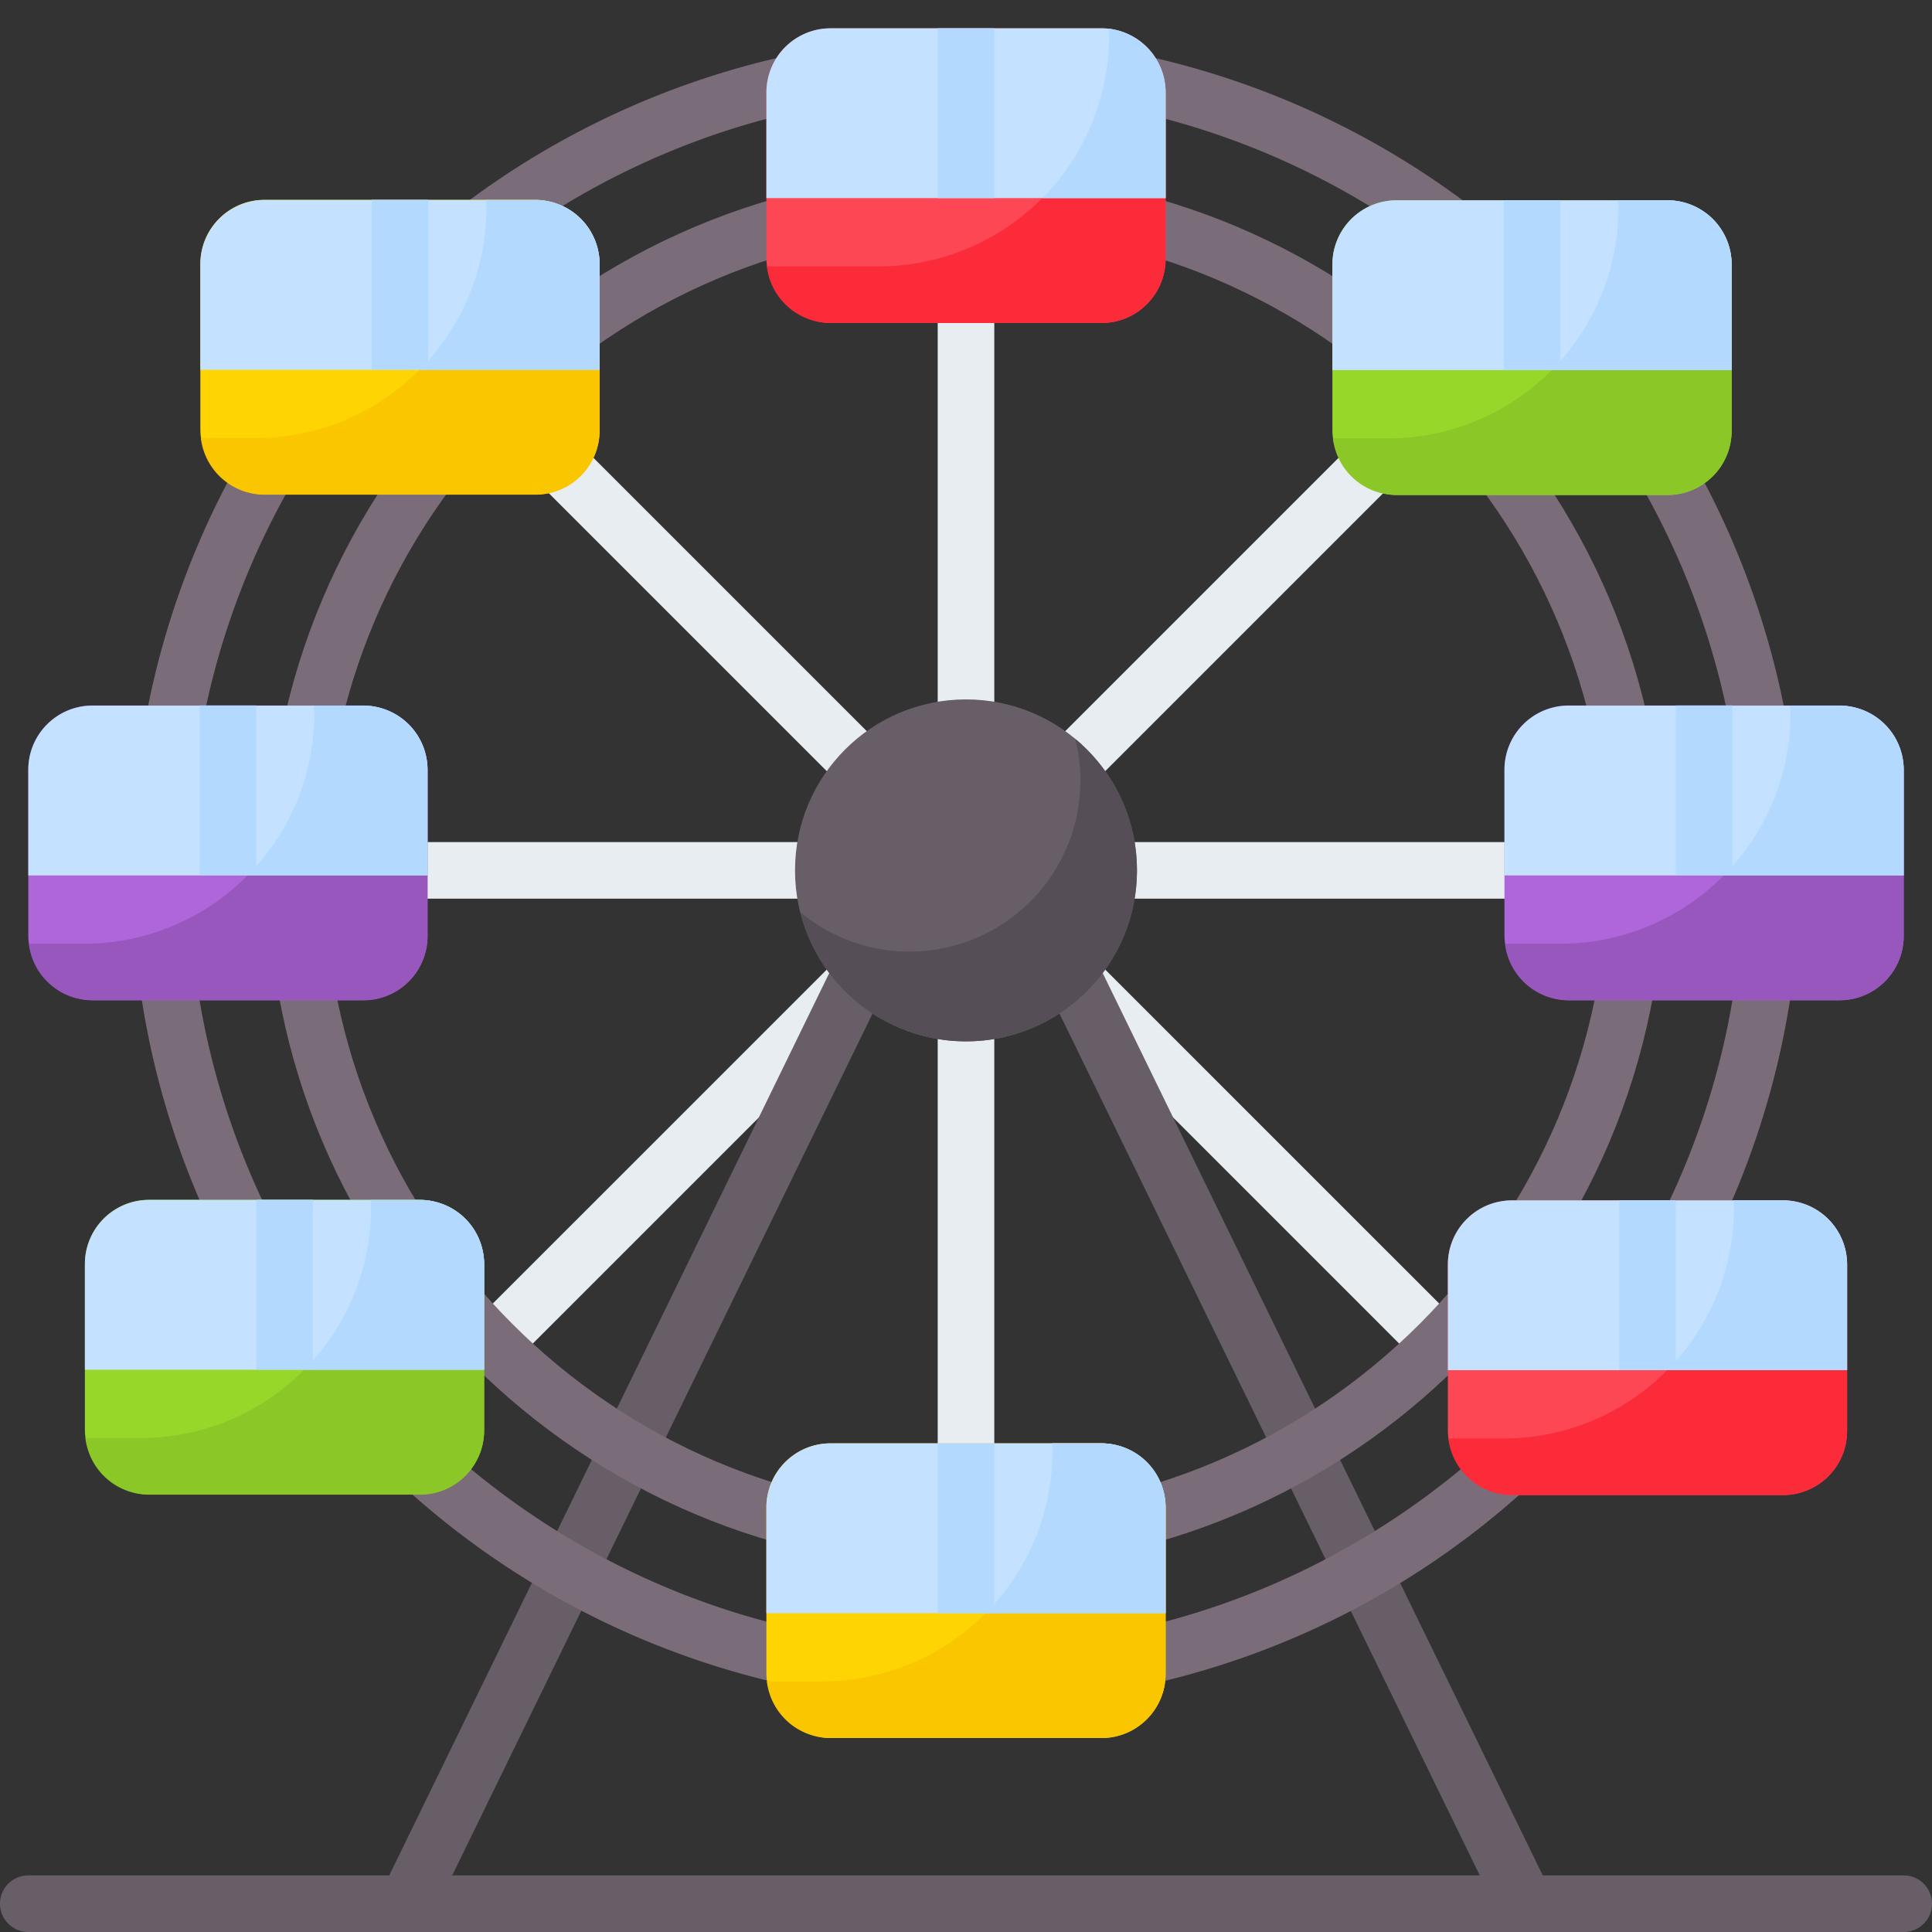 <svg xmlns="http://www.w3.org/2000/svg" width="32px" height="32px" data-name="Layer 1" viewBox="0 0 512 512" id="ferris-wheel"><rect x="0" y="0" width="512" height="512" fill="#333333" stroke="none"/><path fill="#e8edf2" d="M130.43 363.73a7.51 7.51 0 0 1-5.3-12.81L376.27 99.79a7.5 7.5 0 0 1 10.6 10.6L135.73 361.53a7.44 7.44 0 0 1-5.3 2.2Z"></path><path fill="#e8edf2" d="M381.57 363.73a7.44 7.44 0 0 1-5.3-2.2L125.13 110.39a7.5 7.5 0 0 1 10.6-10.6l251.14 251.13a7.51 7.51 0 0 1-5.3 12.81Z"></path><path fill="#685e68" d="M404.16 512a7.5 7.5 0 0 1-6.74-4.21L249.26 204a7.5 7.5 0 1 1 13.48-6.58L410.9 501.21a7.5 7.5 0 0 1-6.74 10.79Z"></path><path fill="#685e68" d="M107.84 512a7.5 7.5 0 0 1-6.74-10.79l148.16-303.84a7.5 7.5 0 0 1 13.48 6.63L114.58 507.79a7.5 7.5 0 0 1-6.74 4.21Z"></path><path fill="#7a6d79" d="M256 451.7A221 221 0 0 1 99.7 74.36 221 221 0 0 1 412.3 387 219.6 219.6 0 0 1 256 451.7Zm0-427.08c-113.61 0-206 92.43-206 206s92.43 206 206 206 206-92.43 206-206-92.39-206-206-206Z"></path><path fill="#7a6d79" d="M256 415.74c-102.05 0-185.08-83-185.08-185.08S154 45.58 256 45.58s185.08 83 185.08 185.08S358.05 415.74 256 415.74Zm0-355.16c-93.78 0-170.08 76.3-170.08 170.08S162.22 400.74 256 400.74s170.08-76.3 170.08-170.08S349.78 60.58 256 60.58Z"></path><path fill="#e8edf2" d="M256 415.74a7.5 7.5 0 0 1-7.5-7.5V53.08a7.5 7.5 0 1 1 15 0v355.16a7.5 7.5 0 0 1-7.5 7.5Z"></path><path fill="#e8edf2" d="M433.58 238.16H78.42a7.5 7.5 0 1 1 0-15h355.16a7.5 7.5 0 0 1 0 15Z"></path><circle cx="256" cy="230.66" r="45.31" fill="#685e68"></circle><path fill="#554e56" d="M284.94 195.8a45.31 45.31 0 0 1-72.88 45.93 45.31 45.31 0 1 0 72.88-45.93Z"></path><rect width="105.8" height="78.1" x="203.1" y="7.5" fill="#fd4755" rx="17"></rect><path fill="#fb2b3a" d="M293.79 7.61a16.83 16.83 0 0 1 .11 1.89 61.11 61.11 0 0 1-61.1 61.1h-27.7a16.83 16.83 0 0 1-1.89-.11A17 17 0 0 0 220.1 85.6h71.8a17 17 0 0 0 17-17V24.5a17 17 0 0 0-15.11-16.89Z"></path><path fill="#c4e2ff" d="M308.9 24.5v28H203.1v-28a17 17 0 0 1 17-17h71.8a17 17 0 0 1 17 17Z"></path><path fill="#b3dafe" d="M308.82 22.82c0-.19-.06-.37-.08-.55-.05-.37-.1-.73-.17-1.09s-.1-.43-.15-.64-.15-.63-.24-.93-.15-.45-.23-.68-.2-.56-.31-.84-.2-.45-.3-.68-.24-.51-.37-.76-.24-.45-.37-.67l-.42-.69-.45-.65c-.15-.21-.3-.42-.46-.62s-.35-.43-.52-.63-.33-.37-.5-.55-.39-.41-.6-.61-.34-.31-.51-.46-.45-.39-.68-.58l-.52-.39c-.25-.18-.5-.37-.77-.54l-.5-.3c-.28-.17-.57-.35-.87-.5-.14-.08-.29-.14-.43-.21-.33-.17-.67-.33-1-.47l-.23-.08a16.55 16.55 0 0 0-4.34-1.09 16.83 16.83 0 0 1 .11 1.89 60.9 60.9 0 0 1-17.7 43h32.7v-28c-.01-.57-.04-1.13-.09-1.68ZM248.5 7.5h15v45h-15z"></path><rect width="105.8" height="78.1" x="353.1" y="53.08" fill="#97d729" rx="17"></rect><path fill="#8bc727" d="M458.9 70.08v44.1a17 17 0 0 1-17 17h-71.8a17 17 0 0 1-16.87-15h14.57a60.9 60.9 0 0 0 43.2-17.9l.19-.2a60.86 60.86 0 0 0 17.71-43 16.39 16.39 0 0 0-.13-2h13.13a17 17 0 0 1 17 17Z"></path><path fill="#c4e2ff" d="M458.9 70.08v28H353.1v-28a17 17 0 0 1 17-17h71.8a17 17 0 0 1 17 17Z"></path><path fill="#b3dafe" d="M458.9 70.08v28h-47.71a60.86 60.86 0 0 0 17.71-43 16.39 16.39 0 0 0-.13-2h13.13a17 17 0 0 1 17 17Z"></path><path fill="#b3dafe" d="M398.5 53.08h15v45h-15z"></path><rect width="105.8" height="78.1" x="398.7" y="186.95" fill="#af66da" rx="17"></rect><path fill="#9857bd" d="M504.5 204v44.1a17 17 0 0 1-17 17h-71.8a17 17 0 0 1-16.87-15h14.57a60.91 60.91 0 0 0 43.21-17.9l.19-.2a60.88 60.88 0 0 0 17.7-43 16.52 16.52 0 0 0-.13-2h13.13a17 17 0 0 1 17 17Z"></path><path fill="#c4e2ff" d="M504.5 204v28H398.7v-28a17 17 0 0 1 17-17h71.8a17 17 0 0 1 17 17Z"></path><path fill="#b3dafe" d="M504.5 204v28h-47.7a60.88 60.88 0 0 0 17.7-43 16.52 16.52 0 0 0-.13-2h13.13a17 17 0 0 1 17 17Z"></path><path fill="#b3dafe" d="M444.1 186.95h15v45h-15z"></path><rect width="105.8" height="78.1" x="383.7" y="318.11" fill="#fd4755" rx="17"></rect><path fill="#fb2b3a" d="M489.5 335.11v44.1a17 17 0 0 1-17 17h-71.8a17 17 0 0 1-16.87-15h14.57a60.91 60.91 0 0 0 43.21-17.9l.19-.2a60.88 60.88 0 0 0 17.7-43 16.52 16.52 0 0 0-.13-2h13.13a17 17 0 0 1 17 17Z"></path><path fill="#c4e2ff" d="M489.5 335.11v28H383.7v-28a17 17 0 0 1 17-17h71.8a17 17 0 0 1 17 17Z"></path><path fill="#b3dafe" d="M489.5 335.11v28h-47.7a60.88 60.88 0 0 0 17.7-43 16.52 16.52 0 0 0-.13-2h13.13a17 17 0 0 1 17 17Z"></path><path fill="#b3dafe" d="M429.1 318.11h15v45h-15z"></path><rect width="105.8" height="78.1" x="203.1" y="382.5" fill="#fed402" rx="17"></rect><path fill="#fac600" d="M308.9 399.5v44.1a17 17 0 0 1-17 17h-71.8a17 17 0 0 1-16.87-15h14.57a60.93 60.93 0 0 0 43.2-17.89l.2-.21a60.86 60.86 0 0 0 17.7-43 16.52 16.52 0 0 0-.13-2h13.13a17 17 0 0 1 17 17Z"></path><path fill="#c4e2ff" d="M308.9 399.5v28H203.1v-28a17 17 0 0 1 17-17h71.8a17 17 0 0 1 17 17Z"></path><path fill="#b3dafe" d="M308.9 399.5v28h-47.7a60.86 60.86 0 0 0 17.7-43 16.52 16.52 0 0 0-.13-2h13.13a17 17 0 0 1 17 17Z"></path><path fill="#b3dafe" d="M248.5 382.5h15v45h-15z"></path><rect width="105.8" height="78.1" x="22.5" y="317.95" fill="#97d729" rx="17"></rect><path fill="#8bc727" d="M128.3 335v44.1a17 17 0 0 1-17 17H39.5a17 17 0 0 1-16.87-15H37.2a60.9 60.9 0 0 0 43.2-17.9l.19-.2a60.85 60.85 0 0 0 17.71-43 16.52 16.52 0 0 0-.13-2h13.13a17 17 0 0 1 17 17Z"></path><path fill="#c4e2ff" d="M128.3 335v28H22.5v-28a17 17 0 0 1 17-17h71.8a17 17 0 0 1 17 17Z"></path><path fill="#b3dafe" d="M128.3 335v28H80.59a60.85 60.85 0 0 0 17.71-43 16.52 16.52 0 0 0-.13-2h13.13a17 17 0 0 1 17 17Z"></path><path fill="#b3dafe" d="M67.9 317.95h15v45h-15z"></path><rect width="105.8" height="78.1" x="7.5" y="186.95" fill="#af66da" rx="17"></rect><path fill="#9857bd" d="M113.3 204v44.1a17 17 0 0 1-17 17H24.5a17 17 0 0 1-16.87-15H22.2a60.9 60.9 0 0 0 43.2-17.9l.19-.2a60.85 60.85 0 0 0 17.71-43 16.52 16.52 0 0 0-.13-2H96.3a17 17 0 0 1 17 17Z"></path><path fill="#c4e2ff" d="M113.3 204v28H7.5v-28a17 17 0 0 1 17-17h71.8a17 17 0 0 1 17 17Z"></path><path fill="#b3dafe" d="M113.3 204v28H65.59a60.85 60.85 0 0 0 17.71-43 16.52 16.52 0 0 0-.13-2H96.3a17 17 0 0 1 17 17Z"></path><path fill="#b3dafe" d="M52.9 186.95h15v45h-15z"></path><rect width="105.8" height="78.1" x="53.1" y="52.95" fill="#fed402" rx="17"></rect><path fill="#fac600" d="M158.9 70v44.1a17 17 0 0 1-17 17H70.1a17 17 0 0 1-16.87-15H67.8A60.9 60.9 0 0 0 111 98.15l.19-.2A60.85 60.85 0 0 0 128.9 55a16.52 16.52 0 0 0-.13-2h13.13a17 17 0 0 1 17 17Z"></path><path fill="#c4e2ff" d="M158.9 70v28H53.1V70a17 17 0 0 1 17-17h71.8a17 17 0 0 1 17 17Z"></path><path fill="#b3dafe" d="M158.9 70v28h-47.71a60.85 60.85 0 0 0 17.71-43 16.52 16.52 0 0 0-.13-2h13.13a17 17 0 0 1 17 17Z"></path><path fill="#b3dafe" d="M98.5 52.95h15v45h-15z"></path><path fill="#685e68" d="M504.5 512H7.5a7.5 7.5 0 0 1 0-15h497a7.5 7.5 0 0 1 0 15Z"></path></svg>